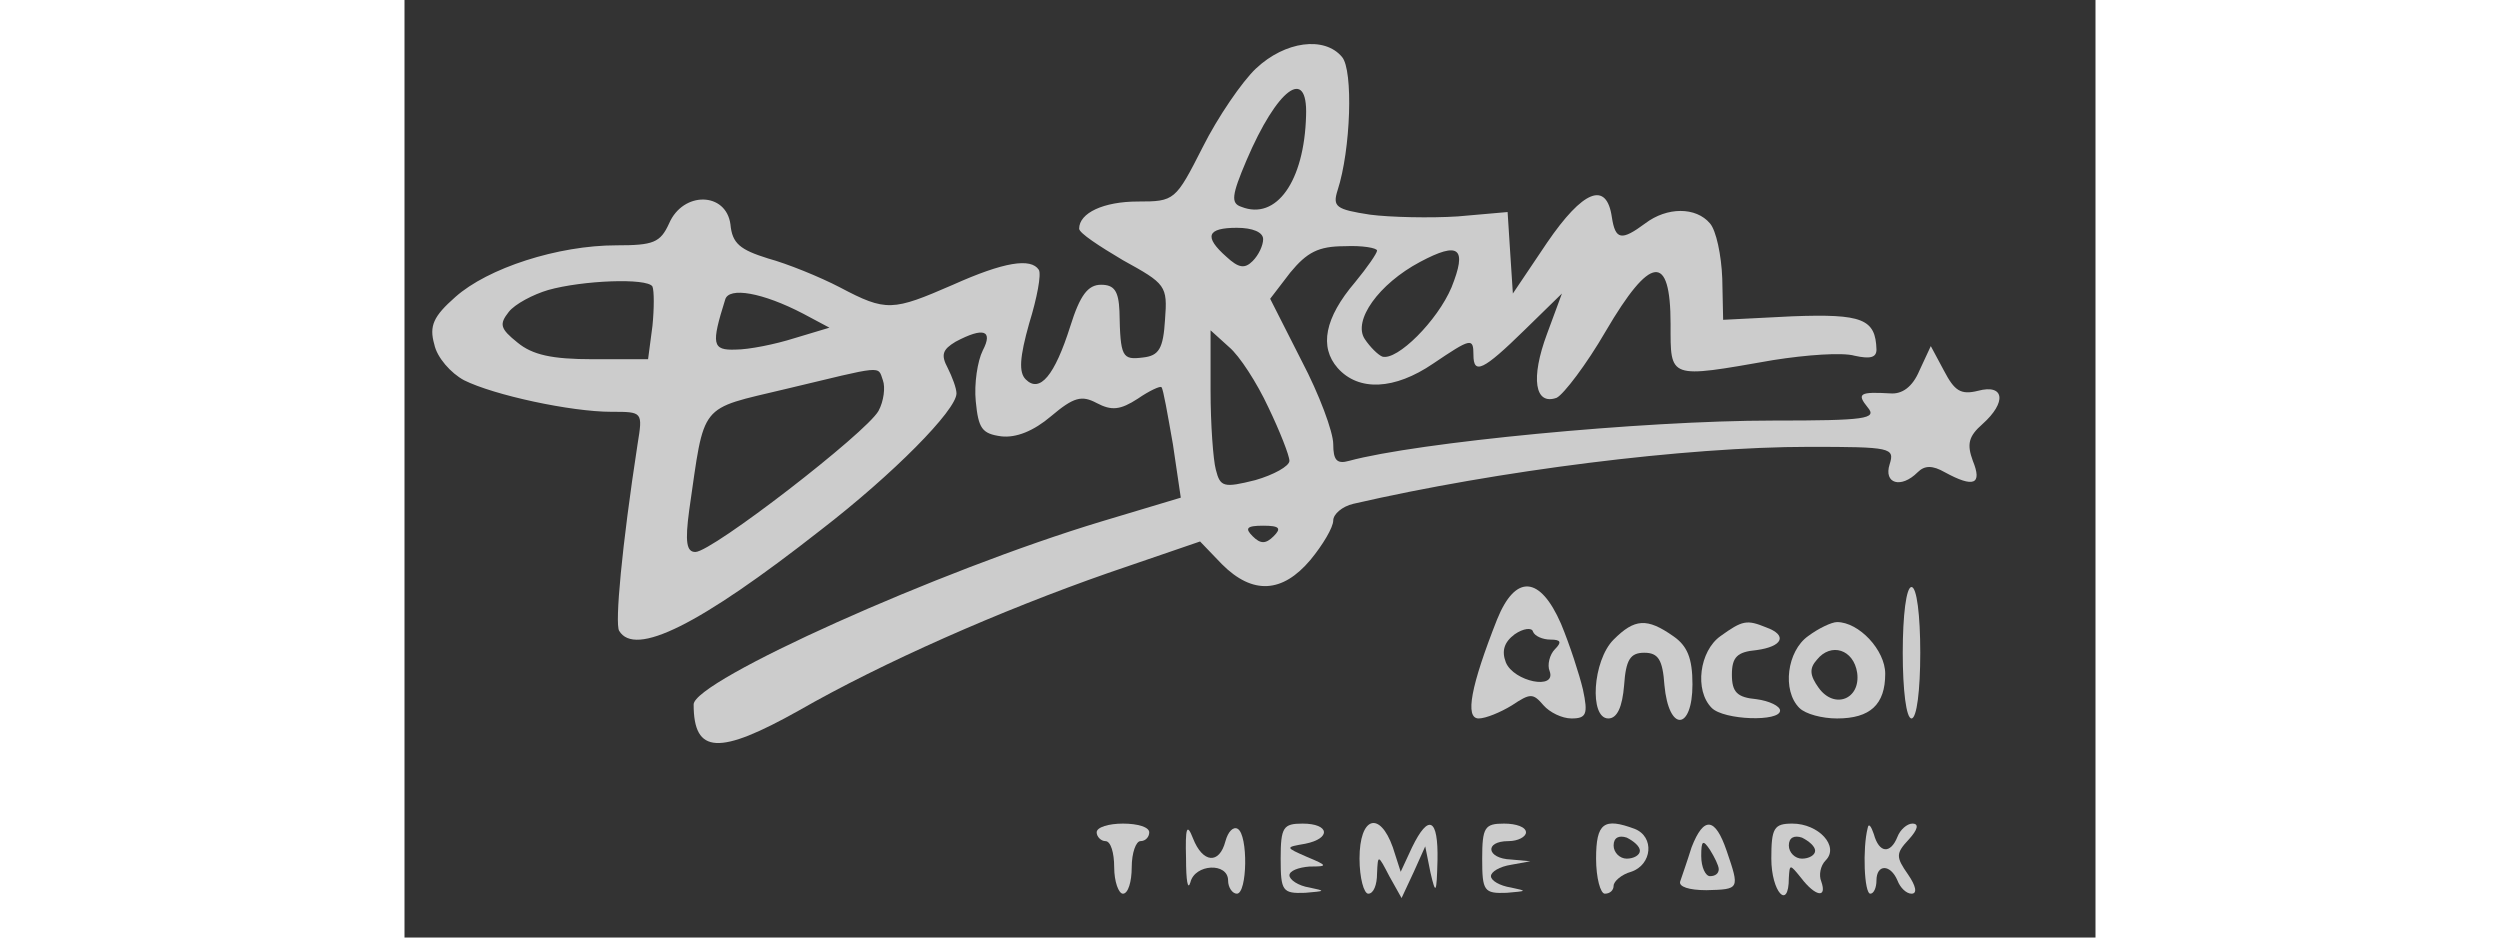 <?xml version="1.0" standalone="no"?>
<!DOCTYPE svg PUBLIC "-//W3C//DTD SVG 20010904//EN"
 "http://www.w3.org/TR/2001/REC-SVG-20010904/DTD/svg10.dtd">
<svg version="1.0" xmlns="http://www.w3.org/2000/svg"
 width="200" height="75" viewBox="0 0 193 107"
 preserveAspectRatio="xMidYMid meet">

<rect x="0" y="0" width="193" height="107" fill="#333333" stroke="none"/>

<g transform="translate(0,107) scale(0.1,-0.1)"
fill="rgba(255, 255, 255, 0.75)" stroke="none">
<path d="M972 992 c-16 -15 -44 -56 -61 -90 -31 -61 -32 -62 -74 -62 -39 0
-67 -13 -67 -31 0 -5 23 -20 50 -36 49 -27 51 -29 48 -68 -2 -33 -7 -41 -25
-43 -24 -3 -26 0 -27 53 -1 23 -6 30 -21 30 -15 0 -24 -12 -35 -47 -18 -57
-35 -77 -51 -61 -8 8 -7 25 4 64 9 29 14 56 11 61 -9 14 -40 9 -98 -17 -69
-30 -76 -31 -129 -3 -23 12 -60 27 -82 33 -32 10 -41 17 -43 39 -5 37 -54 38
-70 1 -10 -22 -18 -25 -60 -25 -67 0 -147 -26 -184 -59 -25 -22 -30 -33 -24
-54 3 -15 19 -33 34 -41 34 -17 122 -36 168 -36 36 0 36 0 30 -37 -18 -117
-26 -205 -21 -213 18 -30 91 6 230 115 83 64 155 137 155 156 0 6 -5 19 -10
29 -8 15 -6 21 9 30 32 17 43 13 31 -10 -6 -12 -10 -38 -8 -58 3 -31 7 -37 29
-40 17 -2 37 6 57 23 26 22 35 24 52 15 17 -9 27 -8 47 5 13 9 26 15 27 13 2
-2 7 -31 13 -65 l9 -61 -90 -27 c-186 -56 -466 -182 -466 -209 0 -57 29 -58
120 -7 96 55 230 114 353 157 l105 36 25 -26 c35 -35 69 -33 101 5 14 17 26
37 26 45 0 7 10 16 23 19 165 38 379 65 520 65 94 0 98 -1 92 -20 -7 -22 13
-28 32 -9 8 8 17 8 31 0 33 -18 43 -14 32 13 -7 19 -5 28 11 42 28 25 25 46
-5 38 -20 -5 -27 0 -39 23 l-15 28 -13 -28 c-8 -19 -20 -27 -33 -26 -35 2 -39
0 -26 -16 11 -13 -2 -15 -108 -15 -150 0 -407 -25 -484 -46 -14 -4 -18 1 -18
19 0 14 -16 57 -36 95 l-36 71 23 30 c19 23 32 30 62 30 20 1 37 -2 37 -5 0
-3 -11 -19 -25 -36 -35 -41 -41 -74 -20 -98 24 -27 65 -25 109 5 43 29 46 30
46 10 0 -23 11 -18 58 28 l43 42 -17 -46 c-19 -51 -14 -82 11 -73 8 4 34 38
56 76 51 87 74 90 74 8 0 -63 -3 -62 117 -41 38 6 79 9 93 5 18 -4 25 -2 25 7
-1 35 -16 41 -96 38 l-79 -4 -1 47 c-1 27 -7 55 -14 63 -16 19 -49 19 -74 0
-27 -20 -34 -19 -38 7 -6 42 -33 31 -74 -29 l-39 -58 -3 46 -3 47 -57 -5 c-31
-2 -77 -1 -100 2 -39 6 -43 9 -37 28 15 46 18 137 5 152 -20 24 -65 18 -98
-13z m57 -54 c-2 -75 -34 -120 -74 -104 -12 4 -11 13 6 53 35 82 70 108 68 51z
m-49 -141 c0 -7 -5 -18 -12 -25 -9 -9 -16 -8 -30 5 -26 23 -22 33 12 33 18 0
30 -5 30 -13z m215 -55 c-16 -38 -62 -84 -79 -79 -5 2 -14 11 -20 20 -14 21
16 63 63 88 45 24 54 16 36 -29z m-912 1 c2 -5 2 -25 0 -45 l-5 -38 -63 0
c-47 0 -69 5 -86 19 -20 16 -21 21 -10 35 7 9 28 20 45 25 39 11 113 14 119 4z
m172 -31 l30 -16 -40 -12 c-22 -7 -52 -13 -67 -13 -27 -1 -28 6 -12 57 4 15
43 8 89 -16z m531 -107 c13 -27 24 -55 24 -61 0 -6 -18 -16 -39 -22 -36 -9
-40 -8 -45 12 -3 11 -6 52 -6 90 l0 69 21 -19 c12 -10 32 -41 45 -69z m-440
31 c3 -8 1 -24 -5 -35 -14 -25 -190 -161 -209 -161 -10 0 -12 11 -7 48 18 124
10 114 110 138 113 27 105 27 111 10z m446 -178 c-9 -9 -15 -9 -24 0 -9 9 -7
12 12 12 19 0 21 -3 12 -12z"/>
<path d="M1247 363 c-30 -76 -37 -113 -21 -113 8 0 25 7 38 15 21 14 24 14 36
0 7 -8 21 -15 32 -15 17 0 19 5 13 33 -4 17 -15 51 -25 75 -24 55 -52 57 -73
5z m61 -23 c12 0 13 -3 5 -11 -6 -6 -9 -18 -6 -25 8 -22 -41 -12 -50 10 -5 13
-2 23 10 32 10 7 20 8 21 3 2 -5 11 -9 20 -9z"/>
<path d="M1710 325 c0 -43 4 -75 10 -75 6 0 10 32 10 75 0 43 -4 75 -10 75 -6
0 -10 -32 -10 -75z"/>
<path d="M1380 340 c-24 -24 -28 -90 -6 -90 10 0 16 13 18 38 2 29 7 37 23 37
16 0 21 -8 23 -37 5 -54 32 -52 32 1 0 30 -6 44 -22 55 -30 21 -44 20 -68 -4z"/>
<path d="M1502 344 c-24 -17 -30 -62 -10 -82 14 -14 78 -16 78 -3 0 5 -12 11
-27 13 -22 2 -28 8 -28 28 0 20 6 26 28 28 30 4 36 17 11 26 -22 9 -27 8 -52
-10z"/>
<path d="M1602 344 c-24 -17 -30 -62 -10 -82 7 -7 26 -12 43 -12 38 0 55 16
55 51 0 27 -30 59 -55 59 -6 0 -21 -7 -33 -16z m56 -42 c4 -30 -26 -42 -44
-17 -10 14 -11 22 -2 32 16 20 42 12 46 -15z"/>
<path d="M790 120 c0 -5 5 -10 10 -10 6 0 10 -13 10 -30 0 -16 5 -30 10 -30 6
0 10 14 10 30 0 17 5 30 10 30 6 0 10 5 10 10 0 6 -13 10 -30 10 -16 0 -30 -4
-30 -10z"/>
<path d="M892 90 c0 -25 2 -37 5 -27 5 21 43 23 43 2 0 -8 5 -15 10 -15 12 0
13 67 1 74 -5 3 -11 -3 -14 -14 -7 -27 -26 -25 -37 3 -7 18 -9 13 -8 -23z"/>
<path d="M1000 90 c0 -37 2 -40 28 -39 23 2 24 2 5 6 -13 2 -23 9 -23 14 0 5
10 9 23 10 21 0 21 1 -3 11 -25 11 -25 11 -2 15 30 6 28 23 -3 23 -22 0 -25
-4 -25 -40z"/>
<path d="M1090 90 c0 -22 5 -40 10 -40 6 0 10 10 10 23 1 22 1 22 14 -3 l14
-25 14 30 13 29 6 -30 c6 -26 7 -24 8 14 1 48 -10 54 -29 15 l-13 -28 -9 28
c-15 42 -38 35 -38 -13z"/>
<path d="M1230 90 c0 -37 2 -40 28 -39 23 2 24 2 5 6 -13 2 -23 8 -23 13 0 5
10 11 23 13 l22 4 -22 2 c-28 1 -31 21 -3 21 11 0 20 5 20 10 0 6 -11 10 -25
10 -22 0 -25 -4 -25 -40z"/>
<path d="M1360 90 c0 -22 5 -40 10 -40 6 0 10 4 10 9 0 5 9 13 20 16 24 8 27
40 4 49 -35 13 -44 7 -44 -34z m50 9 c0 -5 -7 -9 -15 -9 -8 0 -15 7 -15 15 0
9 6 12 15 9 8 -4 15 -10 15 -15z"/>
<path d="M1469 103 c-5 -16 -11 -33 -13 -39 -2 -6 10 -10 30 -10 38 1 38 1 23
45 -13 38 -26 40 -40 4z m31 -25 c0 -5 -4 -8 -10 -8 -5 0 -10 10 -10 23 0 18
2 19 10 7 5 -8 10 -18 10 -22z"/>
<path d="M1560 90 c0 -38 20 -60 20 -22 1 16 1 16 14 0 16 -21 30 -24 23 -4
-3 7 -1 18 5 24 16 16 -8 42 -38 42 -21 0 -24 -5 -24 -40z m50 9 c0 -5 -7 -9
-15 -9 -8 0 -15 7 -15 15 0 9 6 12 15 9 8 -4 15 -10 15 -15z"/>
<path d="M1670 125 c-6 -23 -4 -75 3 -75 4 0 7 7 7 15 0 19 16 19 24 0 3 -8
10 -15 16 -15 7 0 5 9 -4 22 -14 20 -14 24 1 40 10 11 12 18 4 18 -6 0 -14 -7
-17 -15 -8 -20 -21 -19 -27 3 -3 9 -6 13 -7 7z"/>
</g>
</svg>
